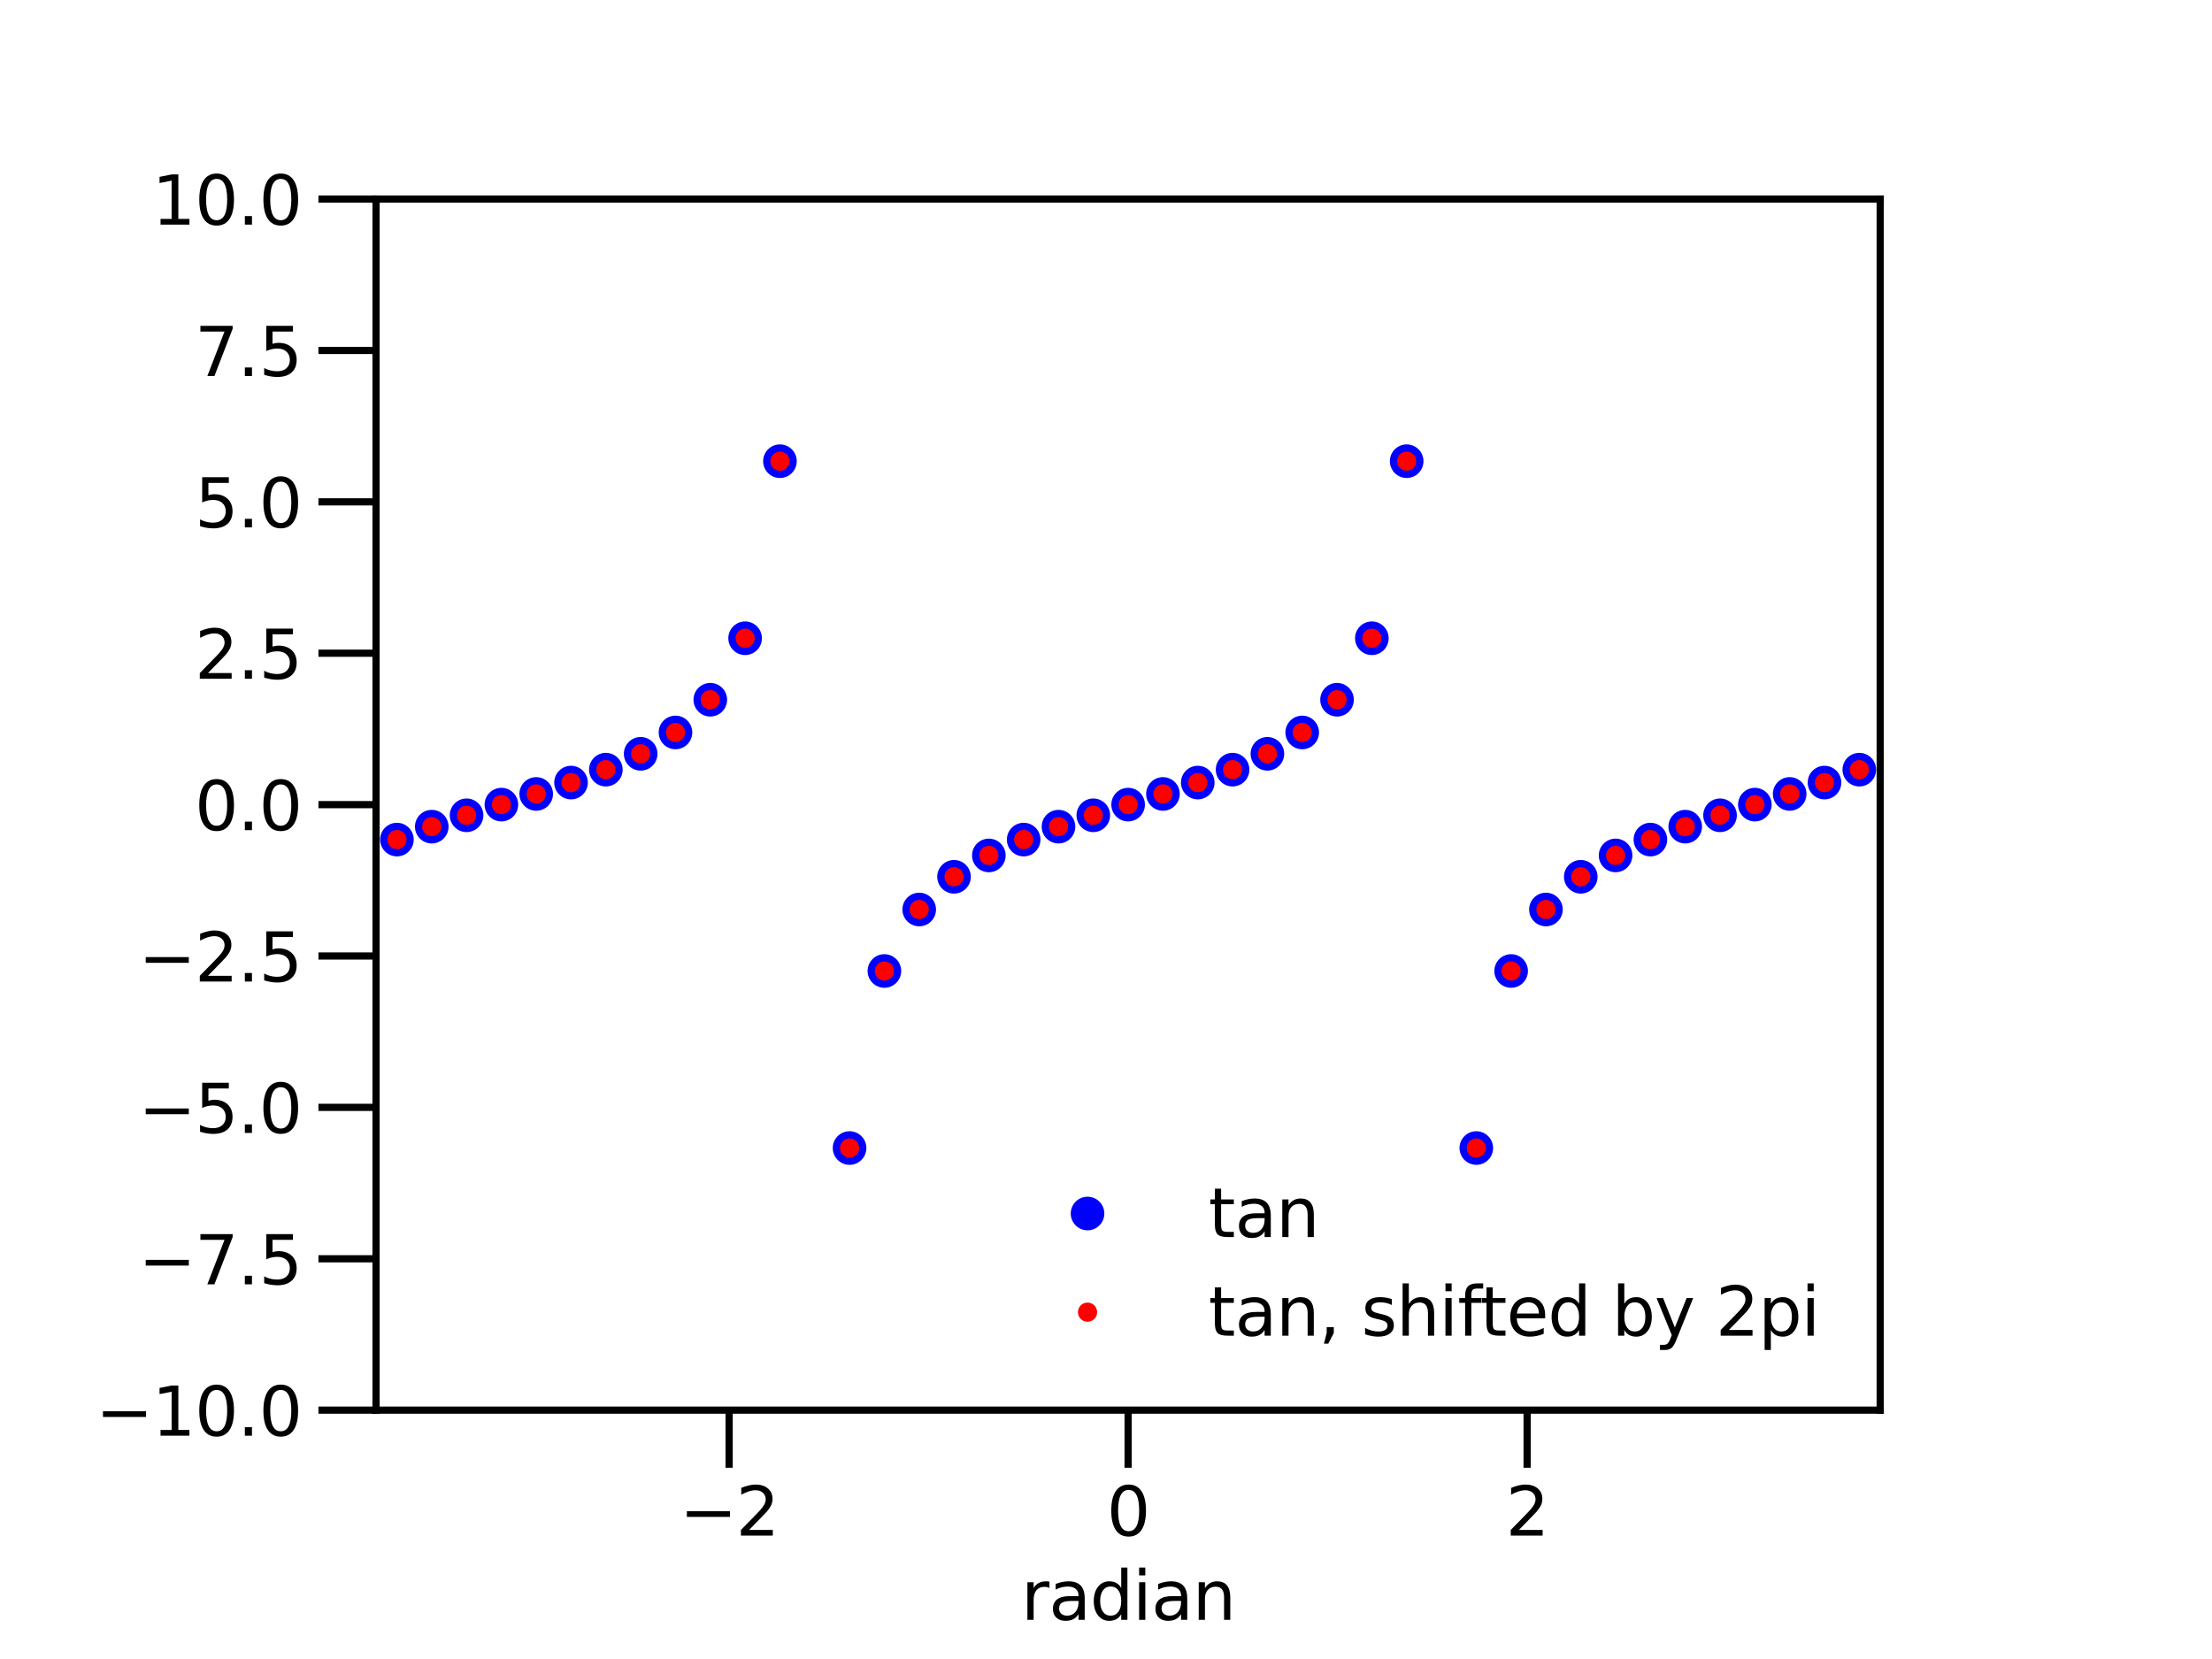 <?xml version="1.0" encoding="utf-8" standalone="no"?>
<!DOCTYPE svg PUBLIC "-//W3C//DTD SVG 1.1//EN"
  "http://www.w3.org/Graphics/SVG/1.1/DTD/svg11.dtd">
<svg xmlns:xlink="http://www.w3.org/1999/xlink" width="460.8pt" height="345.6pt" viewBox="0 0 460.8 345.6" xmlns="http://www.w3.org/2000/svg" version="1.1">
 <defs>
  <style type="text/css">*{stroke-linejoin: round; stroke-linecap: butt}</style>
 </defs>
 <g id="figure_1">
  <g id="patch_1">
   <path d="M 0 345.6 
L 460.8 345.6 
L 460.8 0 
L 0 0 
z
" style="fill: #ffffff"/>
  </g>
  <g id="axes_1">
   <g id="patch_2">
    <path d="M 78.336 293.76 
L 391.68 293.76 
L 391.68 41.472 
L 78.336 41.472 
z
" style="fill: #ffffff"/>
   </g>
   <g id="matplotlib.axis_1">
    <g id="xtick_1">
     <g id="line2d_1">
      <defs>
       <path id="mb2884aa865" d="M 0 0 
L 0 12 
" style="stroke: #000000; stroke-width: 1.5"/>
      </defs>
      <g>
       <use xlink:href="#mb2884aa865" x="151.891" y="293.76" style="stroke: #000000; stroke-width: 1.5"/>
      </g>
     </g>
     <g id="text_1">
      <!-- −2 -->
      <g transform="translate(141.571 319.898)scale(0.14 -0.14)">
       <defs>
        <path id="DejaVuSans-2212" d="M 678 2272 
L 4684 2272 
L 4684 1741 
L 678 1741 
L 678 2272 
z
" transform="scale(0.016)"/>
        <path id="DejaVuSans-32" d="M 1228 531 
L 3431 531 
L 3431 0 
L 469 0 
L 469 531 
Q 828 903 1448 1529 
Q 2069 2156 2228 2338 
Q 2531 2678 2651 2914 
Q 2772 3150 2772 3378 
Q 2772 3750 2511 3984 
Q 2250 4219 1831 4219 
Q 1534 4219 1204 4116 
Q 875 4013 500 3803 
L 500 4441 
Q 881 4594 1212 4672 
Q 1544 4750 1819 4750 
Q 2544 4750 2975 4387 
Q 3406 4025 3406 3419 
Q 3406 3131 3298 2873 
Q 3191 2616 2906 2266 
Q 2828 2175 2409 1742 
Q 1991 1309 1228 531 
z
" transform="scale(0.016)"/>
       </defs>
       <use xlink:href="#DejaVuSans-2212"/>
       <use xlink:href="#DejaVuSans-32" x="83.789"/>
      </g>
     </g>
    </g>
    <g id="xtick_2">
     <g id="line2d_2">
      <g>
       <use xlink:href="#mb2884aa865" x="235.008" y="293.76" style="stroke: #000000; stroke-width: 1.5"/>
      </g>
     </g>
     <g id="text_2">
      <!-- 0 -->
      <g transform="translate(230.554 319.898)scale(0.14 -0.14)">
       <defs>
        <path id="DejaVuSans-30" d="M 2034 4250 
Q 1547 4250 1301 3770 
Q 1056 3291 1056 2328 
Q 1056 1369 1301 889 
Q 1547 409 2034 409 
Q 2525 409 2770 889 
Q 3016 1369 3016 2328 
Q 3016 3291 2770 3770 
Q 2525 4250 2034 4250 
z
M 2034 4750 
Q 2819 4750 3233 4129 
Q 3647 3509 3647 2328 
Q 3647 1150 3233 529 
Q 2819 -91 2034 -91 
Q 1250 -91 836 529 
Q 422 1150 422 2328 
Q 422 3509 836 4129 
Q 1250 4750 2034 4750 
z
" transform="scale(0.016)"/>
       </defs>
       <use xlink:href="#DejaVuSans-30"/>
      </g>
     </g>
    </g>
    <g id="xtick_3">
     <g id="line2d_3">
      <g>
       <use xlink:href="#mb2884aa865" x="318.125" y="293.76" style="stroke: #000000; stroke-width: 1.5"/>
      </g>
     </g>
     <g id="text_3">
      <!-- 2 -->
      <g transform="translate(313.671 319.898)scale(0.14 -0.14)">
       <use xlink:href="#DejaVuSans-32"/>
      </g>
     </g>
    </g>
    <g id="text_4">
     <!-- radian -->
     <g transform="translate(212.726 337.447)scale(0.14 -0.14)">
      <defs>
       <path id="DejaVuSans-72" d="M 2631 2963 
Q 2534 3019 2420 3045 
Q 2306 3072 2169 3072 
Q 1681 3072 1420 2755 
Q 1159 2438 1159 1844 
L 1159 0 
L 581 0 
L 581 3500 
L 1159 3500 
L 1159 2956 
Q 1341 3275 1631 3429 
Q 1922 3584 2338 3584 
Q 2397 3584 2469 3576 
Q 2541 3569 2628 3553 
L 2631 2963 
z
" transform="scale(0.016)"/>
       <path id="DejaVuSans-61" d="M 2194 1759 
Q 1497 1759 1228 1600 
Q 959 1441 959 1056 
Q 959 750 1161 570 
Q 1363 391 1709 391 
Q 2188 391 2477 730 
Q 2766 1069 2766 1631 
L 2766 1759 
L 2194 1759 
z
M 3341 1997 
L 3341 0 
L 2766 0 
L 2766 531 
Q 2569 213 2275 61 
Q 1981 -91 1556 -91 
Q 1019 -91 701 211 
Q 384 513 384 1019 
Q 384 1609 779 1909 
Q 1175 2209 1959 2209 
L 2766 2209 
L 2766 2266 
Q 2766 2663 2505 2880 
Q 2244 3097 1772 3097 
Q 1472 3097 1187 3025 
Q 903 2953 641 2809 
L 641 3341 
Q 956 3463 1253 3523 
Q 1550 3584 1831 3584 
Q 2591 3584 2966 3190 
Q 3341 2797 3341 1997 
z
" transform="scale(0.016)"/>
       <path id="DejaVuSans-64" d="M 2906 2969 
L 2906 4863 
L 3481 4863 
L 3481 0 
L 2906 0 
L 2906 525 
Q 2725 213 2448 61 
Q 2172 -91 1784 -91 
Q 1150 -91 751 415 
Q 353 922 353 1747 
Q 353 2572 751 3078 
Q 1150 3584 1784 3584 
Q 2172 3584 2448 3432 
Q 2725 3281 2906 2969 
z
M 947 1747 
Q 947 1113 1208 752 
Q 1469 391 1925 391 
Q 2381 391 2643 752 
Q 2906 1113 2906 1747 
Q 2906 2381 2643 2742 
Q 2381 3103 1925 3103 
Q 1469 3103 1208 2742 
Q 947 2381 947 1747 
z
" transform="scale(0.016)"/>
       <path id="DejaVuSans-69" d="M 603 3500 
L 1178 3500 
L 1178 0 
L 603 0 
L 603 3500 
z
M 603 4863 
L 1178 4863 
L 1178 4134 
L 603 4134 
L 603 4863 
z
" transform="scale(0.016)"/>
       <path id="DejaVuSans-6e" d="M 3513 2113 
L 3513 0 
L 2938 0 
L 2938 2094 
Q 2938 2591 2744 2837 
Q 2550 3084 2163 3084 
Q 1697 3084 1428 2787 
Q 1159 2491 1159 1978 
L 1159 0 
L 581 0 
L 581 3500 
L 1159 3500 
L 1159 2956 
Q 1366 3272 1645 3428 
Q 1925 3584 2291 3584 
Q 2894 3584 3203 3211 
Q 3513 2838 3513 2113 
z
" transform="scale(0.016)"/>
      </defs>
      <use xlink:href="#DejaVuSans-72"/>
      <use xlink:href="#DejaVuSans-61" x="41.113"/>
      <use xlink:href="#DejaVuSans-64" x="102.393"/>
      <use xlink:href="#DejaVuSans-69" x="165.869"/>
      <use xlink:href="#DejaVuSans-61" x="193.652"/>
      <use xlink:href="#DejaVuSans-6e" x="254.932"/>
     </g>
    </g>
   </g>
   <g id="matplotlib.axis_2">
    <g id="ytick_1">
     <g id="line2d_4">
      <defs>
       <path id="m599b227ca9" d="M 0 0 
L -12 0 
" style="stroke: #000000; stroke-width: 1.5"/>
      </defs>
      <g>
       <use xlink:href="#m599b227ca9" x="78.336" y="293.76" style="stroke: #000000; stroke-width: 1.5"/>
      </g>
     </g>
     <g id="text_5">
      <!-- −10.0 -->
      <g transform="translate(19.933 299.079)scale(0.14 -0.14)">
       <defs>
        <path id="DejaVuSans-31" d="M 794 531 
L 1825 531 
L 1825 4091 
L 703 3866 
L 703 4441 
L 1819 4666 
L 2450 4666 
L 2450 531 
L 3481 531 
L 3481 0 
L 794 0 
L 794 531 
z
" transform="scale(0.016)"/>
        <path id="DejaVuSans-2e" d="M 684 794 
L 1344 794 
L 1344 0 
L 684 0 
L 684 794 
z
" transform="scale(0.016)"/>
       </defs>
       <use xlink:href="#DejaVuSans-2212"/>
       <use xlink:href="#DejaVuSans-31" x="83.789"/>
       <use xlink:href="#DejaVuSans-30" x="147.412"/>
       <use xlink:href="#DejaVuSans-2e" x="211.035"/>
       <use xlink:href="#DejaVuSans-30" x="242.822"/>
      </g>
     </g>
    </g>
    <g id="ytick_2">
     <g id="line2d_5">
      <g>
       <use xlink:href="#m599b227ca9" x="78.336" y="262.224" style="stroke: #000000; stroke-width: 1.5"/>
      </g>
     </g>
     <g id="text_6">
      <!-- −7.5 -->
      <g transform="translate(28.84 267.543)scale(0.14 -0.14)">
       <defs>
        <path id="DejaVuSans-37" d="M 525 4666 
L 3525 4666 
L 3525 4397 
L 1831 0 
L 1172 0 
L 2766 4134 
L 525 4134 
L 525 4666 
z
" transform="scale(0.016)"/>
        <path id="DejaVuSans-35" d="M 691 4666 
L 3169 4666 
L 3169 4134 
L 1269 4134 
L 1269 2991 
Q 1406 3038 1543 3061 
Q 1681 3084 1819 3084 
Q 2600 3084 3056 2656 
Q 3513 2228 3513 1497 
Q 3513 744 3044 326 
Q 2575 -91 1722 -91 
Q 1428 -91 1123 -41 
Q 819 9 494 109 
L 494 744 
Q 775 591 1075 516 
Q 1375 441 1709 441 
Q 2250 441 2565 725 
Q 2881 1009 2881 1497 
Q 2881 1984 2565 2268 
Q 2250 2553 1709 2553 
Q 1456 2553 1204 2497 
Q 953 2441 691 2322 
L 691 4666 
z
" transform="scale(0.016)"/>
       </defs>
       <use xlink:href="#DejaVuSans-2212"/>
       <use xlink:href="#DejaVuSans-37" x="83.789"/>
       <use xlink:href="#DejaVuSans-2e" x="147.412"/>
       <use xlink:href="#DejaVuSans-35" x="179.199"/>
      </g>
     </g>
    </g>
    <g id="ytick_3">
     <g id="line2d_6">
      <g>
       <use xlink:href="#m599b227ca9" x="78.336" y="230.688" style="stroke: #000000; stroke-width: 1.5"/>
      </g>
     </g>
     <g id="text_7">
      <!-- −5.0 -->
      <g transform="translate(28.84 236.007)scale(0.14 -0.14)">
       <use xlink:href="#DejaVuSans-2212"/>
       <use xlink:href="#DejaVuSans-35" x="83.789"/>
       <use xlink:href="#DejaVuSans-2e" x="147.412"/>
       <use xlink:href="#DejaVuSans-30" x="179.199"/>
      </g>
     </g>
    </g>
    <g id="ytick_4">
     <g id="line2d_7">
      <g>
       <use xlink:href="#m599b227ca9" x="78.336" y="199.152" style="stroke: #000000; stroke-width: 1.5"/>
      </g>
     </g>
     <g id="text_8">
      <!-- −2.5 -->
      <g transform="translate(28.84 204.471)scale(0.14 -0.14)">
       <use xlink:href="#DejaVuSans-2212"/>
       <use xlink:href="#DejaVuSans-32" x="83.789"/>
       <use xlink:href="#DejaVuSans-2e" x="147.412"/>
       <use xlink:href="#DejaVuSans-35" x="179.199"/>
      </g>
     </g>
    </g>
    <g id="ytick_5">
     <g id="line2d_8">
      <g>
       <use xlink:href="#m599b227ca9" x="78.336" y="167.616" style="stroke: #000000; stroke-width: 1.5"/>
      </g>
     </g>
     <g id="text_9">
      <!-- 0.0 -->
      <g transform="translate(40.572 172.935)scale(0.14 -0.14)">
       <use xlink:href="#DejaVuSans-30"/>
       <use xlink:href="#DejaVuSans-2e" x="63.623"/>
       <use xlink:href="#DejaVuSans-30" x="95.41"/>
      </g>
     </g>
    </g>
    <g id="ytick_6">
     <g id="line2d_9">
      <g>
       <use xlink:href="#m599b227ca9" x="78.336" y="136.08" style="stroke: #000000; stroke-width: 1.5"/>
      </g>
     </g>
     <g id="text_10">
      <!-- 2.5 -->
      <g transform="translate(40.572 141.399)scale(0.14 -0.14)">
       <use xlink:href="#DejaVuSans-32"/>
       <use xlink:href="#DejaVuSans-2e" x="63.623"/>
       <use xlink:href="#DejaVuSans-35" x="95.41"/>
      </g>
     </g>
    </g>
    <g id="ytick_7">
     <g id="line2d_10">
      <g>
       <use xlink:href="#m599b227ca9" x="78.336" y="104.544" style="stroke: #000000; stroke-width: 1.5"/>
      </g>
     </g>
     <g id="text_11">
      <!-- 5.0 -->
      <g transform="translate(40.572 109.863)scale(0.14 -0.14)">
       <use xlink:href="#DejaVuSans-35"/>
       <use xlink:href="#DejaVuSans-2e" x="63.623"/>
       <use xlink:href="#DejaVuSans-30" x="95.41"/>
      </g>
     </g>
    </g>
    <g id="ytick_8">
     <g id="line2d_11">
      <g>
       <use xlink:href="#m599b227ca9" x="78.336" y="73.008" style="stroke: #000000; stroke-width: 1.5"/>
      </g>
     </g>
     <g id="text_12">
      <!-- 7.5 -->
      <g transform="translate(40.572 78.327)scale(0.14 -0.14)">
       <use xlink:href="#DejaVuSans-37"/>
       <use xlink:href="#DejaVuSans-2e" x="63.623"/>
       <use xlink:href="#DejaVuSans-35" x="95.41"/>
      </g>
     </g>
    </g>
    <g id="ytick_9">
     <g id="line2d_12">
      <g>
       <use xlink:href="#m599b227ca9" x="78.336" y="41.472" style="stroke: #000000; stroke-width: 1.5"/>
      </g>
     </g>
     <g id="text_13">
      <!-- 10.0 -->
      <g transform="translate(31.664 46.791)scale(0.14 -0.14)">
       <use xlink:href="#DejaVuSans-31"/>
       <use xlink:href="#DejaVuSans-30" x="63.623"/>
       <use xlink:href="#DejaVuSans-2e" x="127.246"/>
       <use xlink:href="#DejaVuSans-30" x="159.033"/>
      </g>
     </g>
    </g>
   </g>
   <g id="line2d_13">
    <defs>
     <path id="m574218dae3" d="M 0 3 
C 0.796 3 1.559 2.684 2.121 2.121 
C 2.684 1.559 3 0.796 3 0 
C 3 -0.796 2.684 -1.559 2.121 -2.121 
C 1.559 -2.684 0.796 -3 0 -3 
C -0.796 -3 -1.559 -2.684 -2.121 -2.121 
C -2.684 -1.559 -3 -0.796 -3 0 
C -3 0.796 -2.684 1.559 -2.121 2.121 
C -1.559 2.684 -0.796 3 0 3 
z
" style="stroke: #0000ff"/>
    </defs>
    <g clip-path="url(#p1e7e13b19c)">
     <use xlink:href="#m574218dae3" x="-1" y="158.807" style="fill: #0000ff; stroke: #0000ff"/>
     <use xlink:href="#m574218dae3" x="2.901" y="157.031" style="fill: #0000ff; stroke: #0000ff"/>
     <use xlink:href="#m574218dae3" x="10.155" y="152.583" style="fill: #0000ff; stroke: #0000ff"/>
     <use xlink:href="#m574218dae3" x="17.408" y="145.767" style="fill: #0000ff; stroke: #0000ff"/>
     <use xlink:href="#m574218dae3" x="24.661" y="132.958" style="fill: #0000ff; stroke: #0000ff"/>
     <use xlink:href="#m574218dae3" x="31.915" y="96.076" style="fill: #0000ff; stroke: #0000ff"/>
     <use xlink:href="#m574218dae3" x="31.915" y="24884.2" style="fill: #0000ff; stroke: #0000ff"/>
     <use xlink:href="#m574218dae3" x="46.421" y="24884.2" style="fill: #0000ff; stroke: #0000ff"/>
     <use xlink:href="#m574218dae3" x="46.421" y="239.156" style="fill: #0000ff; stroke: #0000ff"/>
     <use xlink:href="#m574218dae3" x="53.675" y="202.274" style="fill: #0000ff; stroke: #0000ff"/>
     <use xlink:href="#m574218dae3" x="60.928" y="189.465" style="fill: #0000ff; stroke: #0000ff"/>
     <use xlink:href="#m574218dae3" x="68.181" y="182.649" style="fill: #0000ff; stroke: #0000ff"/>
     <use xlink:href="#m574218dae3" x="75.435" y="178.201" style="fill: #0000ff; stroke: #0000ff"/>
     <use xlink:href="#m574218dae3" x="82.688" y="174.899" style="fill: #0000ff; stroke: #0000ff"/>
     <use xlink:href="#m574218dae3" x="89.941" y="172.207" style="fill: #0000ff; stroke: #0000ff"/>
     <use xlink:href="#m574218dae3" x="97.195" y="169.84" style="fill: #0000ff; stroke: #0000ff"/>
     <use xlink:href="#m574218dae3" x="104.448" y="167.616" style="fill: #0000ff; stroke: #0000ff"/>
     <use xlink:href="#m574218dae3" x="111.701" y="165.392" style="fill: #0000ff; stroke: #0000ff"/>
     <use xlink:href="#m574218dae3" x="118.955" y="163.025" style="fill: #0000ff; stroke: #0000ff"/>
     <use xlink:href="#m574218dae3" x="126.208" y="160.333" style="fill: #0000ff; stroke: #0000ff"/>
     <use xlink:href="#m574218dae3" x="133.461" y="157.031" style="fill: #0000ff; stroke: #0000ff"/>
     <use xlink:href="#m574218dae3" x="140.715" y="152.583" style="fill: #0000ff; stroke: #0000ff"/>
     <use xlink:href="#m574218dae3" x="147.968" y="145.767" style="fill: #0000ff; stroke: #0000ff"/>
     <use xlink:href="#m574218dae3" x="155.221" y="132.958" style="fill: #0000ff; stroke: #0000ff"/>
     <use xlink:href="#m574218dae3" x="162.475" y="96.076" style="fill: #0000ff; stroke: #0000ff"/>
     <use xlink:href="#m574218dae3" x="162.475" y="24884.2" style="fill: #0000ff; stroke: #0000ff"/>
     <use xlink:href="#m574218dae3" x="176.981" y="24884.2" style="fill: #0000ff; stroke: #0000ff"/>
     <use xlink:href="#m574218dae3" x="176.981" y="239.156" style="fill: #0000ff; stroke: #0000ff"/>
     <use xlink:href="#m574218dae3" x="184.235" y="202.274" style="fill: #0000ff; stroke: #0000ff"/>
     <use xlink:href="#m574218dae3" x="191.488" y="189.465" style="fill: #0000ff; stroke: #0000ff"/>
     <use xlink:href="#m574218dae3" x="198.741" y="182.649" style="fill: #0000ff; stroke: #0000ff"/>
     <use xlink:href="#m574218dae3" x="205.995" y="178.201" style="fill: #0000ff; stroke: #0000ff"/>
     <use xlink:href="#m574218dae3" x="213.248" y="174.899" style="fill: #0000ff; stroke: #0000ff"/>
     <use xlink:href="#m574218dae3" x="220.501" y="172.207" style="fill: #0000ff; stroke: #0000ff"/>
     <use xlink:href="#m574218dae3" x="227.755" y="169.84" style="fill: #0000ff; stroke: #0000ff"/>
     <use xlink:href="#m574218dae3" x="235.008" y="167.616" style="fill: #0000ff; stroke: #0000ff"/>
     <use xlink:href="#m574218dae3" x="242.261" y="165.392" style="fill: #0000ff; stroke: #0000ff"/>
     <use xlink:href="#m574218dae3" x="249.515" y="163.025" style="fill: #0000ff; stroke: #0000ff"/>
     <use xlink:href="#m574218dae3" x="256.768" y="160.333" style="fill: #0000ff; stroke: #0000ff"/>
     <use xlink:href="#m574218dae3" x="264.021" y="157.031" style="fill: #0000ff; stroke: #0000ff"/>
     <use xlink:href="#m574218dae3" x="271.275" y="152.583" style="fill: #0000ff; stroke: #0000ff"/>
     <use xlink:href="#m574218dae3" x="278.528" y="145.767" style="fill: #0000ff; stroke: #0000ff"/>
     <use xlink:href="#m574218dae3" x="285.781" y="132.958" style="fill: #0000ff; stroke: #0000ff"/>
     <use xlink:href="#m574218dae3" x="293.035" y="96.076" style="fill: #0000ff; stroke: #0000ff"/>
     <use xlink:href="#m574218dae3" x="293.035" y="-1" style="fill: #0000ff; stroke: #0000ff"/>
     <use xlink:href="#m574218dae3" x="307.541" y="-1" style="fill: #0000ff; stroke: #0000ff"/>
     <use xlink:href="#m574218dae3" x="307.541" y="239.156" style="fill: #0000ff; stroke: #0000ff"/>
     <use xlink:href="#m574218dae3" x="314.795" y="202.274" style="fill: #0000ff; stroke: #0000ff"/>
     <use xlink:href="#m574218dae3" x="322.048" y="189.465" style="fill: #0000ff; stroke: #0000ff"/>
     <use xlink:href="#m574218dae3" x="329.301" y="182.649" style="fill: #0000ff; stroke: #0000ff"/>
     <use xlink:href="#m574218dae3" x="336.555" y="178.201" style="fill: #0000ff; stroke: #0000ff"/>
     <use xlink:href="#m574218dae3" x="343.808" y="174.899" style="fill: #0000ff; stroke: #0000ff"/>
     <use xlink:href="#m574218dae3" x="351.061" y="172.207" style="fill: #0000ff; stroke: #0000ff"/>
     <use xlink:href="#m574218dae3" x="358.315" y="169.84" style="fill: #0000ff; stroke: #0000ff"/>
     <use xlink:href="#m574218dae3" x="365.568" y="167.616" style="fill: #0000ff; stroke: #0000ff"/>
     <use xlink:href="#m574218dae3" x="372.821" y="165.392" style="fill: #0000ff; stroke: #0000ff"/>
     <use xlink:href="#m574218dae3" x="380.075" y="163.025" style="fill: #0000ff; stroke: #0000ff"/>
     <use xlink:href="#m574218dae3" x="387.328" y="160.333" style="fill: #0000ff; stroke: #0000ff"/>
     <use xlink:href="#m574218dae3" x="394.581" y="157.031" style="fill: #0000ff; stroke: #0000ff"/>
     <use xlink:href="#m574218dae3" x="401.835" y="152.583" style="fill: #0000ff; stroke: #0000ff"/>
     <use xlink:href="#m574218dae3" x="409.088" y="145.767" style="fill: #0000ff; stroke: #0000ff"/>
     <use xlink:href="#m574218dae3" x="416.341" y="132.958" style="fill: #0000ff; stroke: #0000ff"/>
     <use xlink:href="#m574218dae3" x="423.595" y="96.076" style="fill: #0000ff; stroke: #0000ff"/>
     <use xlink:href="#m574218dae3" x="423.595" y="-1" style="fill: #0000ff; stroke: #0000ff"/>
     <use xlink:href="#m574218dae3" x="438.101" y="-1" style="fill: #0000ff; stroke: #0000ff"/>
     <use xlink:href="#m574218dae3" x="438.101" y="239.156" style="fill: #0000ff; stroke: #0000ff"/>
     <use xlink:href="#m574218dae3" x="445.355" y="202.274" style="fill: #0000ff; stroke: #0000ff"/>
     <use xlink:href="#m574218dae3" x="452.608" y="189.465" style="fill: #0000ff; stroke: #0000ff"/>
     <use xlink:href="#m574218dae3" x="459.861" y="182.649" style="fill: #0000ff; stroke: #0000ff"/>
     <use xlink:href="#m574218dae3" x="467.115" y="178.201" style="fill: #0000ff; stroke: #0000ff"/>
     <use xlink:href="#m574218dae3" x="474.368" y="174.899" style="fill: #0000ff; stroke: #0000ff"/>
     <use xlink:href="#m574218dae3" x="481.621" y="172.207" style="fill: #0000ff; stroke: #0000ff"/>
     <use xlink:href="#m574218dae3" x="488.875" y="169.84" style="fill: #0000ff; stroke: #0000ff"/>
     <use xlink:href="#m574218dae3" x="496.128" y="167.616" style="fill: #0000ff; stroke: #0000ff"/>
    </g>
   </g>
   <g id="line2d_14">
    <defs>
     <path id="m77b613c34a" d="M 0 1.5 
C 0.398 1.5 0.779 1.342 1.061 1.061 
C 1.342 0.779 1.5 0.398 1.5 0 
C 1.5 -0.398 1.342 -0.779 1.061 -1.061 
C 0.779 -1.342 0.398 -1.5 0 -1.5 
C -0.398 -1.5 -0.779 -1.342 -1.061 -1.061 
C -1.342 -0.779 -1.5 -0.398 -1.5 0 
C -1.5 0.398 -1.342 0.779 -1.061 1.061 
C -0.779 1.342 -0.398 1.5 0 1.5 
z
" style="stroke: #ff0000"/>
    </defs>
    <g clip-path="url(#p1e7e13b19c)">
     <use xlink:href="#m77b613c34a" x="-1" y="158.807" style="fill: #ff0000; stroke: #ff0000"/>
     <use xlink:href="#m77b613c34a" x="2.901" y="157.031" style="fill: #ff0000; stroke: #ff0000"/>
     <use xlink:href="#m77b613c34a" x="10.155" y="152.583" style="fill: #ff0000; stroke: #ff0000"/>
     <use xlink:href="#m77b613c34a" x="17.408" y="145.767" style="fill: #ff0000; stroke: #ff0000"/>
     <use xlink:href="#m77b613c34a" x="24.661" y="132.958" style="fill: #ff0000; stroke: #ff0000"/>
     <use xlink:href="#m77b613c34a" x="31.915" y="96.076" style="fill: #ff0000; stroke: #ff0000"/>
     <use xlink:href="#m77b613c34a" x="31.915" y="-1" style="fill: #ff0000; stroke: #ff0000"/>
     <use xlink:href="#m77b613c34a" x="46.421" y="-1" style="fill: #ff0000; stroke: #ff0000"/>
     <use xlink:href="#m77b613c34a" x="46.421" y="239.156" style="fill: #ff0000; stroke: #ff0000"/>
     <use xlink:href="#m77b613c34a" x="53.675" y="202.274" style="fill: #ff0000; stroke: #ff0000"/>
     <use xlink:href="#m77b613c34a" x="60.928" y="189.465" style="fill: #ff0000; stroke: #ff0000"/>
     <use xlink:href="#m77b613c34a" x="68.181" y="182.649" style="fill: #ff0000; stroke: #ff0000"/>
     <use xlink:href="#m77b613c34a" x="75.435" y="178.201" style="fill: #ff0000; stroke: #ff0000"/>
     <use xlink:href="#m77b613c34a" x="82.688" y="174.899" style="fill: #ff0000; stroke: #ff0000"/>
     <use xlink:href="#m77b613c34a" x="89.941" y="172.207" style="fill: #ff0000; stroke: #ff0000"/>
     <use xlink:href="#m77b613c34a" x="97.195" y="169.84" style="fill: #ff0000; stroke: #ff0000"/>
     <use xlink:href="#m77b613c34a" x="104.448" y="167.616" style="fill: #ff0000; stroke: #ff0000"/>
     <use xlink:href="#m77b613c34a" x="111.701" y="165.392" style="fill: #ff0000; stroke: #ff0000"/>
     <use xlink:href="#m77b613c34a" x="118.955" y="163.025" style="fill: #ff0000; stroke: #ff0000"/>
     <use xlink:href="#m77b613c34a" x="126.208" y="160.333" style="fill: #ff0000; stroke: #ff0000"/>
     <use xlink:href="#m77b613c34a" x="133.461" y="157.031" style="fill: #ff0000; stroke: #ff0000"/>
     <use xlink:href="#m77b613c34a" x="140.715" y="152.583" style="fill: #ff0000; stroke: #ff0000"/>
     <use xlink:href="#m77b613c34a" x="147.968" y="145.767" style="fill: #ff0000; stroke: #ff0000"/>
     <use xlink:href="#m77b613c34a" x="155.221" y="132.958" style="fill: #ff0000; stroke: #ff0000"/>
     <use xlink:href="#m77b613c34a" x="162.475" y="96.076" style="fill: #ff0000; stroke: #ff0000"/>
     <use xlink:href="#m77b613c34a" x="162.475" y="-1" style="fill: #ff0000; stroke: #ff0000"/>
     <use xlink:href="#m77b613c34a" x="176.981" y="-1" style="fill: #ff0000; stroke: #ff0000"/>
     <use xlink:href="#m77b613c34a" x="176.981" y="239.156" style="fill: #ff0000; stroke: #ff0000"/>
     <use xlink:href="#m77b613c34a" x="184.235" y="202.274" style="fill: #ff0000; stroke: #ff0000"/>
     <use xlink:href="#m77b613c34a" x="191.488" y="189.465" style="fill: #ff0000; stroke: #ff0000"/>
     <use xlink:href="#m77b613c34a" x="198.741" y="182.649" style="fill: #ff0000; stroke: #ff0000"/>
     <use xlink:href="#m77b613c34a" x="205.995" y="178.201" style="fill: #ff0000; stroke: #ff0000"/>
     <use xlink:href="#m77b613c34a" x="213.248" y="174.899" style="fill: #ff0000; stroke: #ff0000"/>
     <use xlink:href="#m77b613c34a" x="220.501" y="172.207" style="fill: #ff0000; stroke: #ff0000"/>
     <use xlink:href="#m77b613c34a" x="227.755" y="169.84" style="fill: #ff0000; stroke: #ff0000"/>
     <use xlink:href="#m77b613c34a" x="235.008" y="167.616" style="fill: #ff0000; stroke: #ff0000"/>
     <use xlink:href="#m77b613c34a" x="242.261" y="165.392" style="fill: #ff0000; stroke: #ff0000"/>
     <use xlink:href="#m77b613c34a" x="249.515" y="163.025" style="fill: #ff0000; stroke: #ff0000"/>
     <use xlink:href="#m77b613c34a" x="256.768" y="160.333" style="fill: #ff0000; stroke: #ff0000"/>
     <use xlink:href="#m77b613c34a" x="264.021" y="157.031" style="fill: #ff0000; stroke: #ff0000"/>
     <use xlink:href="#m77b613c34a" x="271.275" y="152.583" style="fill: #ff0000; stroke: #ff0000"/>
     <use xlink:href="#m77b613c34a" x="278.528" y="145.767" style="fill: #ff0000; stroke: #ff0000"/>
     <use xlink:href="#m77b613c34a" x="285.781" y="132.958" style="fill: #ff0000; stroke: #ff0000"/>
     <use xlink:href="#m77b613c34a" x="293.035" y="96.076" style="fill: #ff0000; stroke: #ff0000"/>
     <use xlink:href="#m77b613c34a" x="293.035" y="-1" style="fill: #ff0000; stroke: #ff0000"/>
     <use xlink:href="#m77b613c34a" x="307.541" y="-1" style="fill: #ff0000; stroke: #ff0000"/>
     <use xlink:href="#m77b613c34a" x="307.541" y="239.156" style="fill: #ff0000; stroke: #ff0000"/>
     <use xlink:href="#m77b613c34a" x="314.795" y="202.274" style="fill: #ff0000; stroke: #ff0000"/>
     <use xlink:href="#m77b613c34a" x="322.048" y="189.465" style="fill: #ff0000; stroke: #ff0000"/>
     <use xlink:href="#m77b613c34a" x="329.301" y="182.649" style="fill: #ff0000; stroke: #ff0000"/>
     <use xlink:href="#m77b613c34a" x="336.555" y="178.201" style="fill: #ff0000; stroke: #ff0000"/>
     <use xlink:href="#m77b613c34a" x="343.808" y="174.899" style="fill: #ff0000; stroke: #ff0000"/>
     <use xlink:href="#m77b613c34a" x="351.061" y="172.207" style="fill: #ff0000; stroke: #ff0000"/>
     <use xlink:href="#m77b613c34a" x="358.315" y="169.84" style="fill: #ff0000; stroke: #ff0000"/>
     <use xlink:href="#m77b613c34a" x="365.568" y="167.616" style="fill: #ff0000; stroke: #ff0000"/>
     <use xlink:href="#m77b613c34a" x="372.821" y="165.392" style="fill: #ff0000; stroke: #ff0000"/>
     <use xlink:href="#m77b613c34a" x="380.075" y="163.025" style="fill: #ff0000; stroke: #ff0000"/>
     <use xlink:href="#m77b613c34a" x="387.328" y="160.333" style="fill: #ff0000; stroke: #ff0000"/>
     <use xlink:href="#m77b613c34a" x="394.581" y="157.031" style="fill: #ff0000; stroke: #ff0000"/>
     <use xlink:href="#m77b613c34a" x="401.835" y="152.583" style="fill: #ff0000; stroke: #ff0000"/>
     <use xlink:href="#m77b613c34a" x="409.088" y="145.767" style="fill: #ff0000; stroke: #ff0000"/>
     <use xlink:href="#m77b613c34a" x="416.341" y="132.958" style="fill: #ff0000; stroke: #ff0000"/>
     <use xlink:href="#m77b613c34a" x="423.595" y="96.076" style="fill: #ff0000; stroke: #ff0000"/>
     <use xlink:href="#m77b613c34a" x="423.595" y="-1" style="fill: #ff0000; stroke: #ff0000"/>
     <use xlink:href="#m77b613c34a" x="438.101" y="-1" style="fill: #ff0000; stroke: #ff0000"/>
     <use xlink:href="#m77b613c34a" x="438.101" y="239.156" style="fill: #ff0000; stroke: #ff0000"/>
     <use xlink:href="#m77b613c34a" x="445.355" y="202.274" style="fill: #ff0000; stroke: #ff0000"/>
     <use xlink:href="#m77b613c34a" x="452.608" y="189.465" style="fill: #ff0000; stroke: #ff0000"/>
     <use xlink:href="#m77b613c34a" x="459.861" y="182.649" style="fill: #ff0000; stroke: #ff0000"/>
     <use xlink:href="#m77b613c34a" x="467.115" y="178.201" style="fill: #ff0000; stroke: #ff0000"/>
     <use xlink:href="#m77b613c34a" x="474.368" y="174.899" style="fill: #ff0000; stroke: #ff0000"/>
     <use xlink:href="#m77b613c34a" x="481.621" y="172.207" style="fill: #ff0000; stroke: #ff0000"/>
     <use xlink:href="#m77b613c34a" x="488.875" y="169.84" style="fill: #ff0000; stroke: #ff0000"/>
     <use xlink:href="#m77b613c34a" x="496.128" y="167.616" style="fill: #ff0000; stroke: #ff0000"/>
    </g>
   </g>
   <g id="patch_3">
    <path d="M 78.336 293.76 
L 78.336 41.472 
" style="fill: none; stroke: #000000; stroke-width: 1.5; stroke-linejoin: miter; stroke-linecap: square"/>
   </g>
   <g id="patch_4">
    <path d="M 391.68 293.76 
L 391.68 41.472 
" style="fill: none; stroke: #000000; stroke-width: 1.5; stroke-linejoin: miter; stroke-linecap: square"/>
   </g>
   <g id="patch_5">
    <path d="M 78.336 293.76 
L 391.68 293.76 
" style="fill: none; stroke: #000000; stroke-width: 1.5; stroke-linejoin: miter; stroke-linecap: square"/>
   </g>
   <g id="patch_6">
    <path d="M 78.336 41.472 
L 391.68 41.472 
" style="fill: none; stroke: #000000; stroke-width: 1.5; stroke-linejoin: miter; stroke-linecap: square"/>
   </g>
   <g id="legend_1">
    <g id="patch_7">
     <path d="M 209.754 286.76 
L 381.88 286.76 
Q 384.68 286.76 384.68 283.96 
L 384.68 244.261 
Q 384.68 241.461 381.88 241.461 
L 209.754 241.461 
Q 206.954 241.461 206.954 244.261 
L 206.954 283.96 
Q 206.954 286.76 209.754 286.76 
L 209.754 286.76 
z
" style="fill: none; opacity: 0"/>
    </g>
    <g id="line2d_15">
     <g>
      <use xlink:href="#m574218dae3" x="226.554" y="252.799" style="fill: #0000ff; stroke: #0000ff"/>
     </g>
    </g>
    <g id="text_14">
     <!-- tan -->
     <g transform="translate(251.754 257.699)scale(0.14 -0.14)">
      <defs>
       <path id="DejaVuSans-74" d="M 1172 4494 
L 1172 3500 
L 2356 3500 
L 2356 3053 
L 1172 3053 
L 1172 1153 
Q 1172 725 1289 603 
Q 1406 481 1766 481 
L 2356 481 
L 2356 0 
L 1766 0 
Q 1100 0 847 248 
Q 594 497 594 1153 
L 594 3053 
L 172 3053 
L 172 3500 
L 594 3500 
L 594 4494 
L 1172 4494 
z
" transform="scale(0.016)"/>
      </defs>
      <use xlink:href="#DejaVuSans-74"/>
      <use xlink:href="#DejaVuSans-61" x="39.209"/>
      <use xlink:href="#DejaVuSans-6e" x="100.488"/>
     </g>
    </g>
    <g id="line2d_16">
     <g>
      <use xlink:href="#m77b613c34a" x="226.554" y="273.348" style="fill: #ff0000; stroke: #ff0000"/>
     </g>
    </g>
    <g id="text_15">
     <!-- tan, shifted by 2pi -->
     <g transform="translate(251.754 278.248)scale(0.14 -0.14)">
      <defs>
       <path id="DejaVuSans-2c" d="M 750 794 
L 1409 794 
L 1409 256 
L 897 -744 
L 494 -744 
L 750 256 
L 750 794 
z
" transform="scale(0.016)"/>
       <path id="DejaVuSans-20" transform="scale(0.016)"/>
       <path id="DejaVuSans-73" d="M 2834 3397 
L 2834 2853 
Q 2591 2978 2328 3040 
Q 2066 3103 1784 3103 
Q 1356 3103 1142 2972 
Q 928 2841 928 2578 
Q 928 2378 1081 2264 
Q 1234 2150 1697 2047 
L 1894 2003 
Q 2506 1872 2764 1633 
Q 3022 1394 3022 966 
Q 3022 478 2636 193 
Q 2250 -91 1575 -91 
Q 1294 -91 989 -36 
Q 684 19 347 128 
L 347 722 
Q 666 556 975 473 
Q 1284 391 1588 391 
Q 1994 391 2212 530 
Q 2431 669 2431 922 
Q 2431 1156 2273 1281 
Q 2116 1406 1581 1522 
L 1381 1569 
Q 847 1681 609 1914 
Q 372 2147 372 2553 
Q 372 3047 722 3315 
Q 1072 3584 1716 3584 
Q 2034 3584 2315 3537 
Q 2597 3491 2834 3397 
z
" transform="scale(0.016)"/>
       <path id="DejaVuSans-68" d="M 3513 2113 
L 3513 0 
L 2938 0 
L 2938 2094 
Q 2938 2591 2744 2837 
Q 2550 3084 2163 3084 
Q 1697 3084 1428 2787 
Q 1159 2491 1159 1978 
L 1159 0 
L 581 0 
L 581 4863 
L 1159 4863 
L 1159 2956 
Q 1366 3272 1645 3428 
Q 1925 3584 2291 3584 
Q 2894 3584 3203 3211 
Q 3513 2838 3513 2113 
z
" transform="scale(0.016)"/>
       <path id="DejaVuSans-66" d="M 2375 4863 
L 2375 4384 
L 1825 4384 
Q 1516 4384 1395 4259 
Q 1275 4134 1275 3809 
L 1275 3500 
L 2222 3500 
L 2222 3053 
L 1275 3053 
L 1275 0 
L 697 0 
L 697 3053 
L 147 3053 
L 147 3500 
L 697 3500 
L 697 3744 
Q 697 4328 969 4595 
Q 1241 4863 1831 4863 
L 2375 4863 
z
" transform="scale(0.016)"/>
       <path id="DejaVuSans-65" d="M 3597 1894 
L 3597 1613 
L 953 1613 
Q 991 1019 1311 708 
Q 1631 397 2203 397 
Q 2534 397 2845 478 
Q 3156 559 3463 722 
L 3463 178 
Q 3153 47 2828 -22 
Q 2503 -91 2169 -91 
Q 1331 -91 842 396 
Q 353 884 353 1716 
Q 353 2575 817 3079 
Q 1281 3584 2069 3584 
Q 2775 3584 3186 3129 
Q 3597 2675 3597 1894 
z
M 3022 2063 
Q 3016 2534 2758 2815 
Q 2500 3097 2075 3097 
Q 1594 3097 1305 2825 
Q 1016 2553 972 2059 
L 3022 2063 
z
" transform="scale(0.016)"/>
       <path id="DejaVuSans-62" d="M 3116 1747 
Q 3116 2381 2855 2742 
Q 2594 3103 2138 3103 
Q 1681 3103 1420 2742 
Q 1159 2381 1159 1747 
Q 1159 1113 1420 752 
Q 1681 391 2138 391 
Q 2594 391 2855 752 
Q 3116 1113 3116 1747 
z
M 1159 2969 
Q 1341 3281 1617 3432 
Q 1894 3584 2278 3584 
Q 2916 3584 3314 3078 
Q 3713 2572 3713 1747 
Q 3713 922 3314 415 
Q 2916 -91 2278 -91 
Q 1894 -91 1617 61 
Q 1341 213 1159 525 
L 1159 0 
L 581 0 
L 581 4863 
L 1159 4863 
L 1159 2969 
z
" transform="scale(0.016)"/>
       <path id="DejaVuSans-79" d="M 2059 -325 
Q 1816 -950 1584 -1140 
Q 1353 -1331 966 -1331 
L 506 -1331 
L 506 -850 
L 844 -850 
Q 1081 -850 1212 -737 
Q 1344 -625 1503 -206 
L 1606 56 
L 191 3500 
L 800 3500 
L 1894 763 
L 2988 3500 
L 3597 3500 
L 2059 -325 
z
" transform="scale(0.016)"/>
       <path id="DejaVuSans-70" d="M 1159 525 
L 1159 -1331 
L 581 -1331 
L 581 3500 
L 1159 3500 
L 1159 2969 
Q 1341 3281 1617 3432 
Q 1894 3584 2278 3584 
Q 2916 3584 3314 3078 
Q 3713 2572 3713 1747 
Q 3713 922 3314 415 
Q 2916 -91 2278 -91 
Q 1894 -91 1617 61 
Q 1341 213 1159 525 
z
M 3116 1747 
Q 3116 2381 2855 2742 
Q 2594 3103 2138 3103 
Q 1681 3103 1420 2742 
Q 1159 2381 1159 1747 
Q 1159 1113 1420 752 
Q 1681 391 2138 391 
Q 2594 391 2855 752 
Q 3116 1113 3116 1747 
z
" transform="scale(0.016)"/>
      </defs>
      <use xlink:href="#DejaVuSans-74"/>
      <use xlink:href="#DejaVuSans-61" x="39.209"/>
      <use xlink:href="#DejaVuSans-6e" x="100.488"/>
      <use xlink:href="#DejaVuSans-2c" x="163.867"/>
      <use xlink:href="#DejaVuSans-20" x="195.654"/>
      <use xlink:href="#DejaVuSans-73" x="227.441"/>
      <use xlink:href="#DejaVuSans-68" x="279.541"/>
      <use xlink:href="#DejaVuSans-69" x="342.92"/>
      <use xlink:href="#DejaVuSans-66" x="370.703"/>
      <use xlink:href="#DejaVuSans-74" x="404.158"/>
      <use xlink:href="#DejaVuSans-65" x="443.367"/>
      <use xlink:href="#DejaVuSans-64" x="504.891"/>
      <use xlink:href="#DejaVuSans-20" x="568.367"/>
      <use xlink:href="#DejaVuSans-62" x="600.154"/>
      <use xlink:href="#DejaVuSans-79" x="663.631"/>
      <use xlink:href="#DejaVuSans-20" x="722.811"/>
      <use xlink:href="#DejaVuSans-32" x="754.598"/>
      <use xlink:href="#DejaVuSans-70" x="818.221"/>
      <use xlink:href="#DejaVuSans-69" x="881.697"/>
     </g>
    </g>
   </g>
  </g>
 </g>
 <defs>
  <clipPath id="p1e7e13b19c">
   <rect x="78.336" y="41.472" width="313.344" height="252.288"/>
  </clipPath>
 </defs>
</svg>
